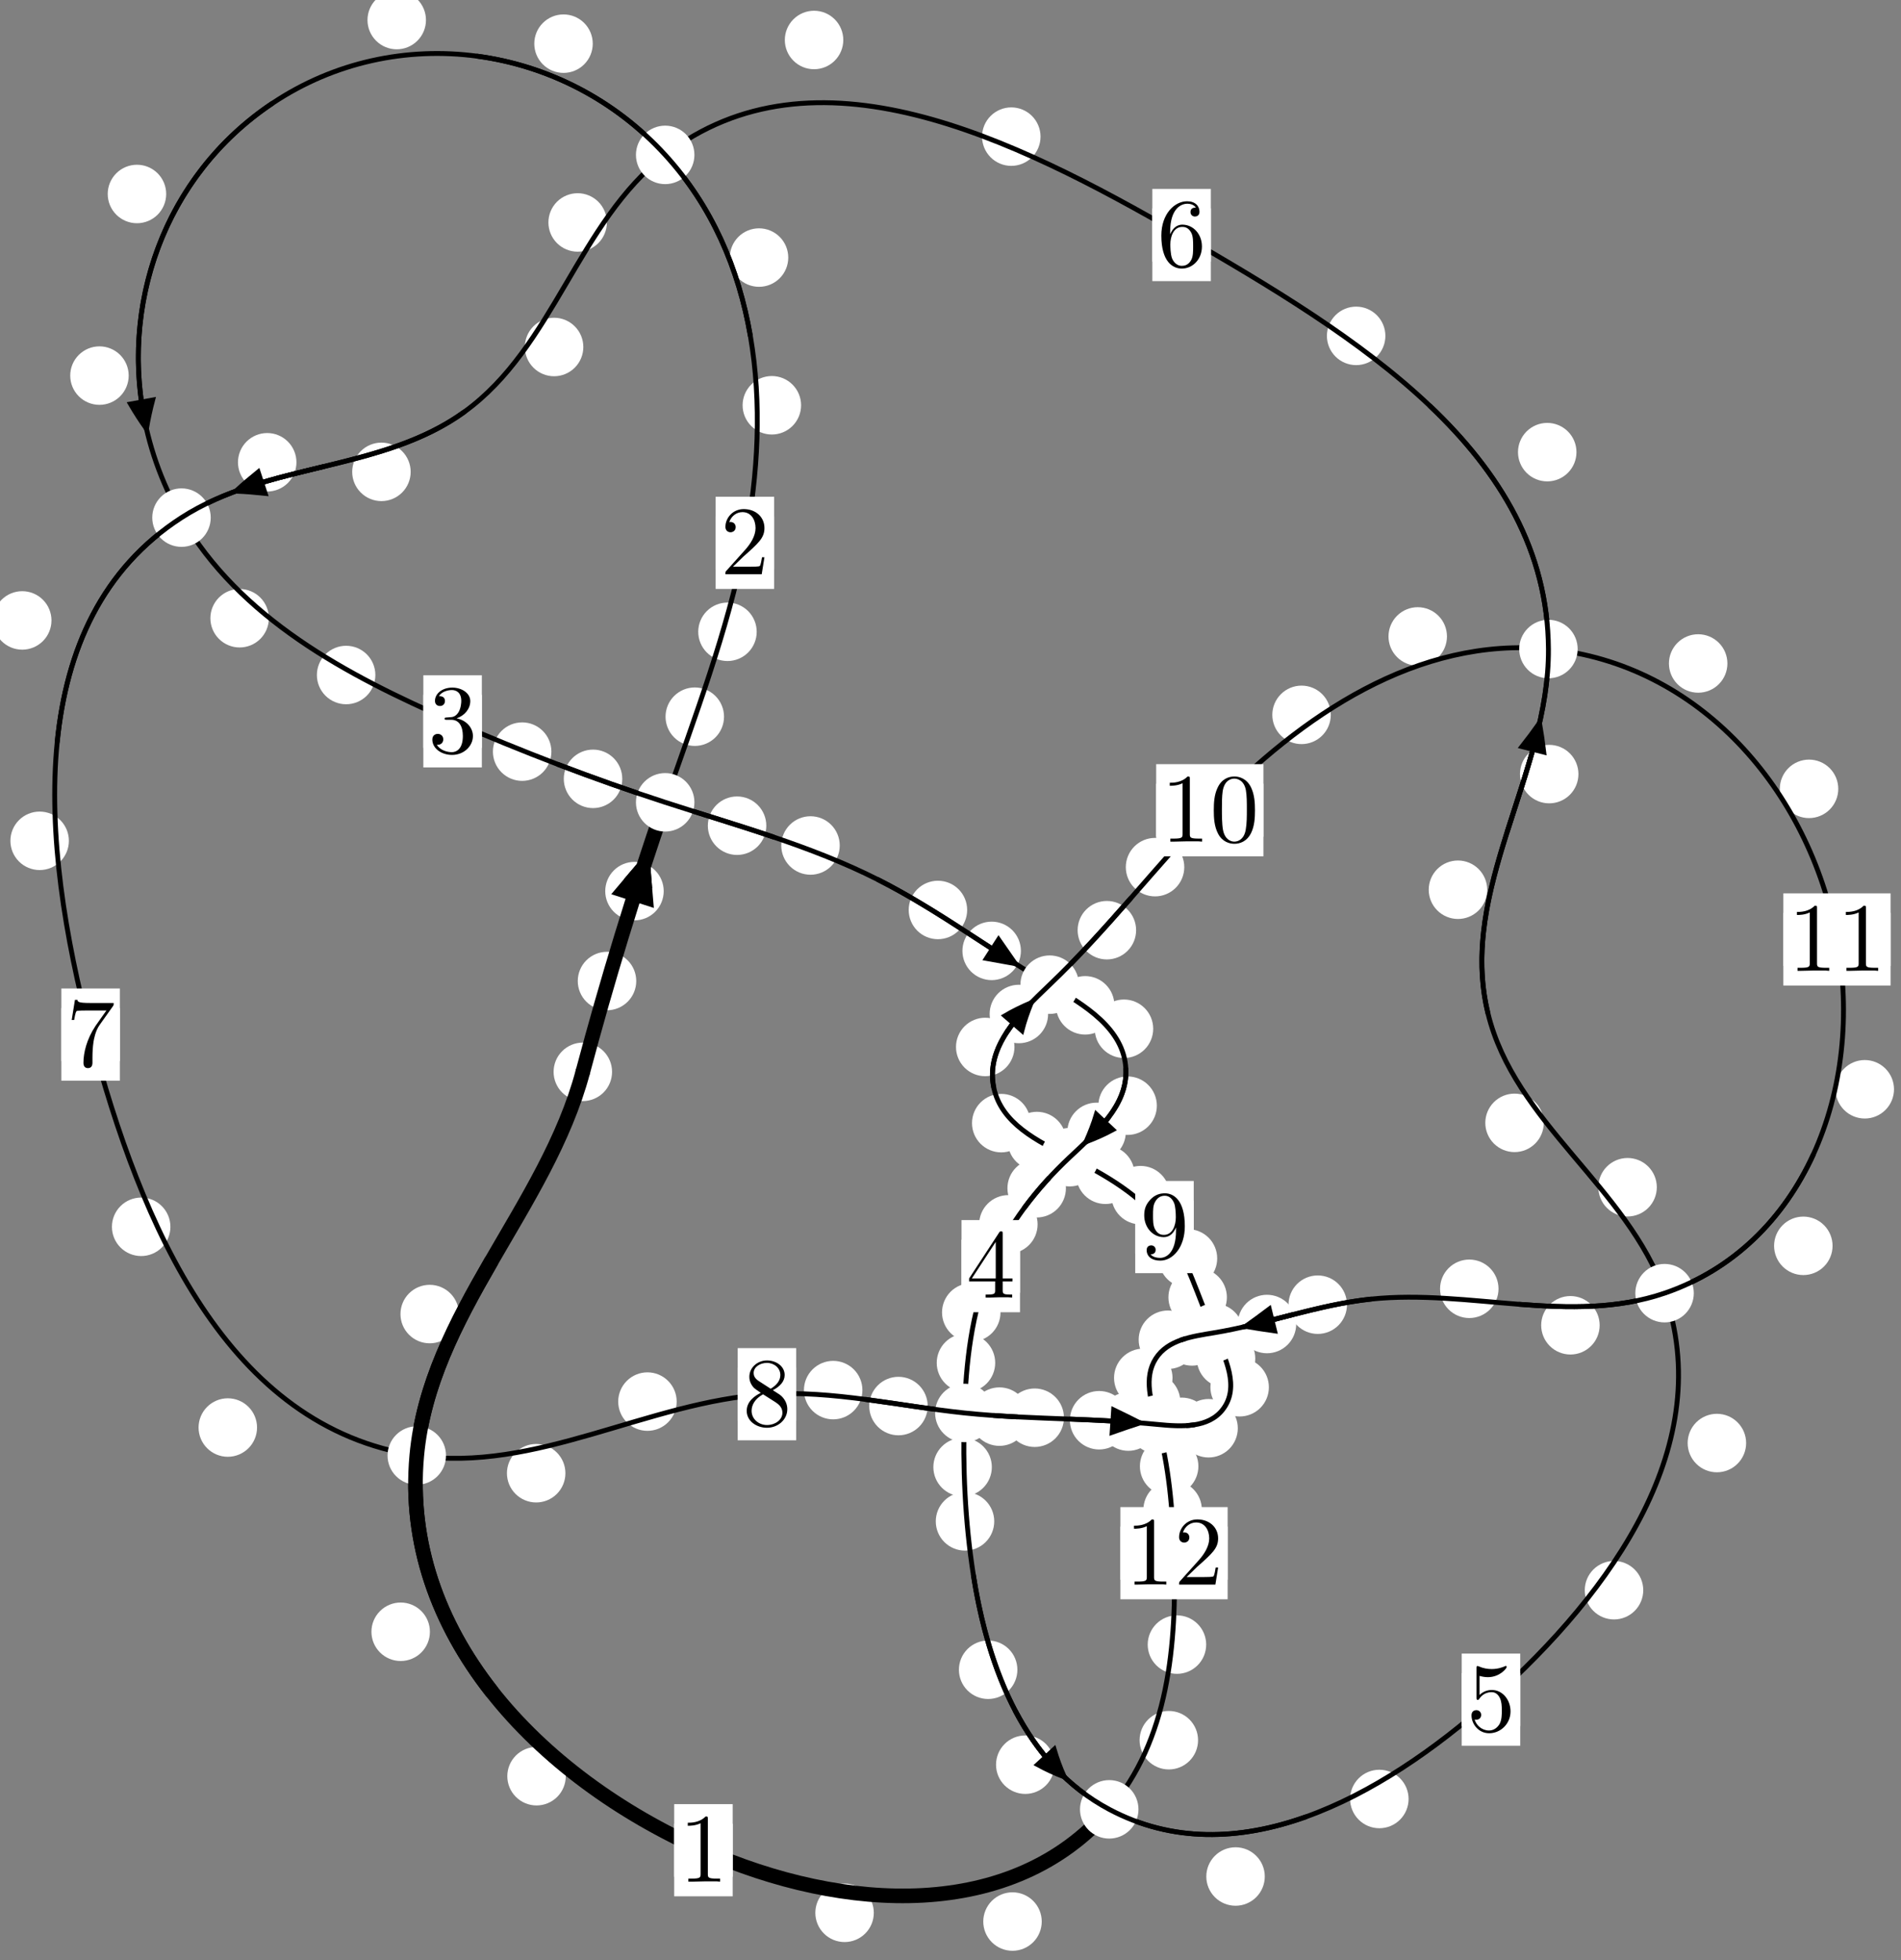 <?xml version="1.0"?>
<!-- Created by MetaPost 1.999 on 2021.07.06:0000 -->
<svg version="1.1" xmlns="http://www.w3.org/2000/svg" xmlns:xlink="http://www.w3.org/1999/xlink" width="194.335" height="200.318" viewBox="0 0 194.335 200.318">
<rect x="0" y="0" width="194.335" height="200.318" fill="#808080" stroke="none"/>
<!-- Original BoundingBox: -68.715607 -117.379196 125.619659 82.938843 -->
  <defs>
    <g transform="scale(0.01,0.01)" id="GLYPHcmr10_48">
      <path style="fill-rule: evenodd;" d="M460 -320C460 -400,455 -480,420 -554C374 -650,292 -666,250 -666C190 -666,117 -640,76 -547C44 -478,39 -400,39 -320C39 -245,43 -155,84 -79C127 2,200 22,249 22C303 22,379 1,423 -94C455 -163,460 -241,460 -320M249 -0C210 -0,151 -25,133 -121C122 -181,122 -273,122 -332C122 -396,122 -462,130 -516C149 -635,224 -644,249 -644C282 -644,348 -626,367 -527C377 -471,377 -395,377 -332C377 -257,377 -189,366 -125C351 -30,294 -0,249 -0"></path>
    </g>
    <g transform="scale(0.01,0.01)" id="GLYPHcmr10_49">
      <path style="fill-rule: evenodd;" d="M294 -640C294 -664,294 -666,271 -666C209 -602,121 -602,89 -602L89 -571C109 -571,168 -571,220 -597L220 -79C220 -43,217 -31,127 -31L95 -31L95 -0L257 -0L130 -3L217 -3L257 -3L297 -3L384 -3L419 -0L419 -31L387 -31C297 -31,294 -42,294 -79"></path>
    </g>
    <g transform="scale(0.01,0.01)" id="GLYPHcmr10_50">
      <path style="fill-rule: evenodd;" d="M127 -77L233 -180C389 -318,449 -372,449 -472C449 -586,359 -666,237 -666C124 -666,50 -574,50 -485C50 -429,100 -429,103 -429C120 -429,155 -441,155 -482C155 -508,137 -534,102 -534C94 -534,92 -534,89 -533C112 -598,166 -635,224 -635C315 -635,358 -554,358 -472C358 -392,308 -313,253 -251L61 -37C50 -26,50 -24,50 -0L421 -0L449 -174L424 -174C419 -144,412 -100,402 -85C395 -77,329 -77,307 -77"></path>
    </g>
    <g transform="scale(0.01,0.01)" id="GLYPHcmr10_51">
      <path style="fill-rule: evenodd;" d="M290 -352C372 -379,430 -449,430 -528C430 -610,342 -666,246 -666C145 -666,69 -606,69 -530C69 -497,91 -478,120 -478C151 -478,171 -500,171 -529C171 -579,124 -579,109 -579C140 -628,206 -641,242 -641C283 -641,338 -619,338 -529C338 -517,336 -459,310 -415C280 -367,246 -364,221 -363C213 -362,189 -360,182 -360C174 -359,167 -358,167 -348C167 -337,174 -337,191 -337L235 -337C317 -337,354 -269,354 -171C354 -35,285 -6,241 -6C198 -6,123 -23,88 -82C123 -77,154 -99,154 -137C154 -173,127 -193,98 -193C74 -193,42 -179,42 -135C42 -44,135 22,244 22C366 22,457 -69,457 -171C457 -253,394 -331,290 -352"></path>
    </g>
    <g transform="scale(0.01,0.01)" id="GLYPHcmr10_52">
      <path style="fill-rule: evenodd;" d="M294 -165L294 -78C294 -42,292 -31,218 -31L197 -31L197 -0L332 -0L238 -3L290 -3L332 -3L374 -3L427 -3L468 -0L468 -31L447 -31C373 -31,371 -42,371 -78L371 -165L471 -165L471 -196L371 -196L371 -651C371 -671,371 -677,355 -677C346 -677,343 -677,335 -665L28 -196L28 -165M300 -196L56 -196L300 -569"></path>
    </g>
    <g transform="scale(0.01,0.01)" id="GLYPHcmr10_53">
      <path style="fill-rule: evenodd;" d="M449 -201C449 -320,367 -420,259 -420C211 -420,168 -404,132 -369L132 -564C152 -558,185 -551,217 -551C340 -551,410 -642,410 -655C410 -661,407 -666,400 -666C399 -666,397 -666,392 -663C372 -654,323 -634,256 -634C216 -634,170 -641,123 -662C115 -665,113 -665,111 -665C101 -665,101 -657,101 -641L101 -345C101 -327,101 -319,115 -319C122 -319,124 -322,128 -328C139 -344,176 -398,257 -398C309 -398,334 -352,342 -334C358 -297,360 -258,360 -208C360 -173,360 -113,336 -71C312 -32,275 -6,229 -6C156 -6,99 -59,82 -118C85 -117,88 -116,99 -116C132 -116,149 -141,149 -165C149 -189,132 -214,99 -214C85 -214,50 -207,50 -161C50 -75,119 22,231 22C347 22,449 -74,449 -201"></path>
    </g>
    <g transform="scale(0.01,0.01)" id="GLYPHcmr10_54">
      <path style="fill-rule: evenodd;" d="M132 -328L132 -352C132 -605,256 -641,307 -641C331 -641,373 -635,395 -601C380 -601,340 -601,340 -556C340 -525,364 -510,386 -510C402 -510,432 -519,432 -558C432 -618,388 -666,305 -666C177 -666,42 -537,42 -316C42 -49,158 22,251 22C362 22,457 -72,457 -204C457 -331,368 -427,257 -427C189 -427,152 -376,132 -328M251 -6C188 -6,158 -66,152 -81C134 -128,134 -208,134 -226C134 -304,166 -404,256 -404C272 -404,318 -404,349 -342C367 -305,367 -254,367 -205C367 -157,367 -107,350 -71C320 -11,274 -6,251 -6"></path>
    </g>
    <g transform="scale(0.01,0.01)" id="GLYPHcmr10_55">
      <path style="fill-rule: evenodd;" d="M476 -609C485 -621,485 -623,485 -644L242 -644C120 -644,118 -657,114 -676L89 -676L56 -470L81 -470C84 -486,93 -549,106 -561C113 -567,191 -567,204 -567L411 -567C400 -551,321 -442,299 -409C209 -274,176 -135,176 -33C176 -23,176 22,222 22C268 22,268 -23,268 -33L268 -84C268 -139,271 -194,279 -248C283 -271,297 -357,341 -419"></path>
    </g>
    <g transform="scale(0.01,0.01)" id="GLYPHcmr10_56">
      <path style="fill-rule: evenodd;" d="M163 -457C117 -487,113 -521,113 -538C113 -599,178 -641,249 -641C322 -641,386 -589,386 -517C386 -460,347 -412,287 -377M309 -362C381 -399,430 -451,430 -517C430 -609,341 -666,250 -666C150 -666,69 -592,69 -499C69 -481,71 -436,113 -389C124 -377,161 -352,186 -335C128 -306,42 -250,42 -151C42 -45,144 22,249 22C362 22,457 -61,457 -168C457 -204,446 -249,408 -291C389 -312,373 -322,309 -362M209 -320L332 -242C360 -223,407 -193,407 -132C407 -58,332 -6,250 -6C164 -6,92 -68,92 -151C92 -209,124 -273,209 -320"></path>
    </g>
    <g transform="scale(0.01,0.01)" id="GLYPHcmr10_57">
      <path style="fill-rule: evenodd;" d="M367 -318L367 -286C367 -52,263 -6,205 -6C188 -6,134 -8,107 -42C151 -42,159 -71,159 -88C159 -119,135 -134,113 -134C97 -134,67 -125,67 -86C67 -19,121 22,206 22C335 22,457 -114,457 -329C457 -598,342 -666,253 -666C198 -666,149 -648,106 -603C65 -558,42 -516,42 -441C42 -316,130 -218,242 -218C303 -218,344 -260,367 -318M243 -241C227 -241,181 -241,150 -304C132 -341,132 -391,132 -440C132 -494,132 -541,153 -578C180 -628,218 -641,253 -641C299 -641,332 -607,349 -562C361 -530,365 -467,365 -421C365 -338,331 -241,243 -241"></path>
    </g>
  </defs>
  <path d="M65.042 100.266C65.042 99.473,64.727 98.713,64.166 98.152C63.606 97.592,62.846 97.277,62.053 97.277C61.26 97.277,60.5 97.592,59.94 98.152C59.379 98.713,59.064 99.473,59.064 100.266C59.064 101.058,59.379 101.818,59.94 102.379C60.5 102.939,61.26 103.254,62.053 103.254C62.846 103.254,63.606 102.939,64.166 102.379C64.727 101.818,65.042 101.058,65.042 100.266Z" style="fill: rgb(100%,100%,100%);stroke: none;"></path>
  <path d="M62.57 109.547C62.57 108.754,62.255 107.994,61.695 107.434C61.134 106.873,60.374 106.558,59.581 106.558C58.789 106.558,58.028 106.873,57.468 107.434C56.908 107.994,56.593 108.754,56.593 109.547C56.593 110.34,56.908 111.1,57.468 111.66C58.028 112.221,58.789 112.536,59.581 112.536C60.374 112.536,61.134 112.221,61.695 111.66C62.255 111.1,62.57 110.34,62.57 109.547Z" style="fill: rgb(100%,100%,100%);stroke: none;"></path>
  <path d="M74.015 73.249C74.015 72.457,73.7 71.696,73.139 71.136C72.579 70.576,71.819 70.261,71.026 70.261C70.233 70.261,69.473 70.576,68.913 71.136C68.352 71.696,68.037 72.457,68.037 73.249C68.037 74.042,68.352 74.802,68.913 75.363C69.473 75.923,70.233 76.238,71.026 76.238C71.819 76.238,72.579 75.923,73.139 75.363C73.7 74.802,74.015 74.042,74.015 73.249Z" style="fill: rgb(100%,100%,100%);stroke: none;"></path>
  <path d="M67.85 91.077C67.85 90.285,67.535 89.524,66.974 88.964C66.414 88.403,65.654 88.089,64.861 88.089C64.068 88.089,63.308 88.403,62.748 88.964C62.187 89.524,61.872 90.285,61.872 91.077C61.872 91.87,62.187 92.63,62.748 93.191C63.308 93.751,64.068 94.066,64.861 94.066C65.654 94.066,66.414 93.751,66.974 93.191C67.535 92.63,67.85 91.87,67.85 91.077Z" style="fill: rgb(100%,100%,100%);stroke: none;"></path>
  <path d="M81.893 41.421C81.893 40.628,81.578 39.868,81.017 39.308C80.457 38.747,79.697 38.432,78.904 38.432C78.111 38.432,77.351 38.747,76.791 39.308C76.23 39.868,75.915 40.628,75.915 41.421C75.915 42.214,76.23 42.974,76.791 43.534C77.351 44.095,78.111 44.41,78.904 44.41C79.697 44.41,80.457 44.095,81.017 43.534C81.578 42.974,81.893 42.214,81.893 41.421Z" style="fill: rgb(100%,100%,100%);stroke: none;"></path>
  <path d="M77.356 64.572C77.356 63.78,77.041 63.019,76.481 62.459C75.92 61.898,75.16 61.584,74.367 61.584C73.575 61.584,72.815 61.898,72.254 62.459C71.694 63.019,71.379 63.78,71.379 64.572C71.379 65.365,71.694 66.125,72.254 66.686C72.815 67.246,73.575 67.561,74.367 67.561C75.16 67.561,75.92 67.246,76.481 66.686C77.041 66.125,77.356 65.365,77.356 64.572Z" style="fill: rgb(100%,100%,100%);stroke: none;"></path>
  <path d="M60.596 4.463C60.596 3.67,60.282 2.91,59.721 2.349C59.161 1.789,58.4 1.474,57.608 1.474C56.815 1.474,56.055 1.789,55.494 2.349C54.934 2.91,54.619 3.67,54.619 4.463C54.619 5.255,54.934 6.015,55.494 6.576C56.055 7.136,56.815 7.451,57.608 7.451C58.4 7.451,59.161 7.136,59.721 6.576C60.282 6.015,60.596 5.255,60.596 4.463Z" style="fill: rgb(100%,100%,100%);stroke: none;"></path>
  <path d="M80.582 26.325C80.582 25.533,80.267 24.772,79.707 24.212C79.146 23.651,78.386 23.336,77.594 23.336C76.801 23.336,76.041 23.651,75.48 24.212C74.92 24.772,74.605 25.533,74.605 26.325C74.605 27.118,74.92 27.878,75.48 28.439C76.041 28.999,76.801 29.314,77.594 29.314C78.386 29.314,79.146 28.999,79.707 28.439C80.267 27.878,80.582 27.118,80.582 26.325Z" style="fill: rgb(100%,100%,100%);stroke: none;"></path>
  <path d="M16.989 19.826C16.989 19.034,16.674 18.274,16.114 17.713C15.554 17.153,14.793 16.838,14.001 16.838C13.208 16.838,12.448 17.153,11.887 17.713C11.327 18.274,11.012 19.034,11.012 19.826C11.012 20.619,11.327 21.379,11.887 21.94C12.448 22.5,13.208 22.815,14.001 22.815C14.793 22.815,15.554 22.5,16.114 21.94C16.674 21.379,16.989 20.619,16.989 19.826Z" style="fill: rgb(100%,100%,100%);stroke: none;"></path>
  <path d="M43.546 2.05C43.546 1.257,43.231 0.497,42.67 -0.063C42.11 -0.624,41.35 -0.939,40.557 -0.939C39.764 -0.939,39.004 -0.624,38.444 -0.063C37.883 0.497,37.568 1.257,37.568 2.05C37.568 2.843,37.883 3.603,38.444 4.163C39.004 4.724,39.764 5.039,40.557 5.039C41.35 5.039,42.11 4.724,42.67 4.163C43.231 3.603,43.546 2.843,43.546 2.05Z" style="fill: rgb(100%,100%,100%);stroke: none;"></path>
  <path d="M27.485 63.185C27.485 62.393,27.17 61.633,26.61 61.072C26.049 60.512,25.289 60.197,24.496 60.197C23.704 60.197,22.943 60.512,22.383 61.072C21.822 61.633,21.508 62.393,21.508 63.185C21.508 63.978,21.822 64.738,22.383 65.299C22.943 65.859,23.704 66.174,24.496 66.174C25.289 66.174,26.049 65.859,26.61 65.299C27.17 64.738,27.485 63.978,27.485 63.185Z" style="fill: rgb(100%,100%,100%);stroke: none;"></path>
  <path d="M13.156 38.388C13.156 37.595,12.841 36.835,12.281 36.275C11.72 35.714,10.96 35.399,10.167 35.399C9.375 35.399,8.614 35.714,8.054 36.275C7.493 36.835,7.179 37.595,7.179 38.388C7.179 39.181,7.493 39.941,8.054 40.501C8.614 41.062,9.375 41.377,10.167 41.377C10.96 41.377,11.72 41.062,12.281 40.501C12.841 39.941,13.156 39.181,13.156 38.388Z" style="fill: rgb(100%,100%,100%);stroke: none;"></path>
  <path d="M56.368 76.82C56.368 76.028,56.053 75.267,55.492 74.707C54.932 74.146,54.172 73.831,53.379 73.831C52.586 73.831,51.826 74.146,51.266 74.707C50.705 75.267,50.39 76.028,50.39 76.82C50.39 77.613,50.705 78.373,51.266 78.934C51.826 79.494,52.586 79.809,53.379 79.809C54.172 79.809,54.932 79.494,55.492 78.934C56.053 78.373,56.368 77.613,56.368 76.82Z" style="fill: rgb(100%,100%,100%);stroke: none;"></path>
  <path d="M38.372 68.99C38.372 68.197,38.057 67.437,37.497 66.876C36.936 66.316,36.176 66.001,35.384 66.001C34.591 66.001,33.831 66.316,33.27 66.876C32.71 67.437,32.395 68.197,32.395 68.99C32.395 69.782,32.71 70.543,33.27 71.103C33.831 71.663,34.591 71.978,35.384 71.978C36.176 71.978,36.936 71.663,37.497 71.103C38.057 70.543,38.372 69.782,38.372 68.99Z" style="fill: rgb(100%,100%,100%);stroke: none;"></path>
  <path d="M78.338 84.39C78.338 83.597,78.023 82.837,77.463 82.277C76.902 81.716,76.142 81.401,75.349 81.401C74.557 81.401,73.797 81.716,73.236 82.277C72.676 82.837,72.361 83.597,72.361 84.39C72.361 85.183,72.676 85.943,73.236 86.503C73.797 87.064,74.557 87.379,75.349 87.379C76.142 87.379,76.902 87.064,77.463 86.503C78.023 85.943,78.338 85.183,78.338 84.39Z" style="fill: rgb(100%,100%,100%);stroke: none;"></path>
  <path d="M63.613 79.601C63.613 78.809,63.298 78.048,62.737 77.488C62.177 76.927,61.417 76.613,60.624 76.613C59.831 76.613,59.071 76.927,58.511 77.488C57.95 78.048,57.635 78.809,57.635 79.601C57.635 80.394,57.95 81.154,58.511 81.715C59.071 82.275,59.831 82.59,60.624 82.59C61.417 82.59,62.177 82.275,62.737 81.715C63.298 81.154,63.613 80.394,63.613 79.601Z" style="fill: rgb(100%,100%,100%);stroke: none;"></path>
  <path d="M98.871 93.002C98.871 92.21,98.556 91.45,97.996 90.889C97.435 90.329,96.675 90.014,95.882 90.014C95.09 90.014,94.329 90.329,93.769 90.889C93.209 91.45,92.894 92.21,92.894 93.002C92.894 93.795,93.209 94.555,93.769 95.116C94.329 95.676,95.09 95.991,95.882 95.991C96.675 95.991,97.435 95.676,97.996 95.116C98.556 94.555,98.871 93.795,98.871 93.002Z" style="fill: rgb(100%,100%,100%);stroke: none;"></path>
  <path d="M85.845 86.413C85.845 85.62,85.53 84.86,84.969 84.299C84.409 83.739,83.649 83.424,82.856 83.424C82.063 83.424,81.303 83.739,80.743 84.299C80.182 84.86,79.867 85.62,79.867 86.413C79.867 87.205,80.182 87.965,80.743 88.526C81.303 89.086,82.063 89.401,82.856 89.401C83.649 89.401,84.409 89.086,84.969 88.526C85.53 87.965,85.845 87.205,85.845 86.413Z" style="fill: rgb(100%,100%,100%);stroke: none;"></path>
  <path d="M113.921 102.749C113.921 101.956,113.606 101.196,113.046 100.636C112.485 100.075,111.725 99.76,110.932 99.76C110.14 99.76,109.379 100.075,108.819 100.636C108.258 101.196,107.943 101.956,107.943 102.749C107.943 103.542,108.258 104.302,108.819 104.862C109.379 105.423,110.14 105.738,110.932 105.738C111.725 105.738,112.485 105.423,113.046 104.862C113.606 104.302,113.921 103.542,113.921 102.749Z" style="fill: rgb(100%,100%,100%);stroke: none;"></path>
  <path d="M104.365 97.185C104.365 96.392,104.05 95.632,103.489 95.071C102.929 94.511,102.169 94.196,101.376 94.196C100.583 94.196,99.823 94.511,99.263 95.071C98.702 95.632,98.387 96.392,98.387 97.185C98.387 97.977,98.702 98.737,99.263 99.298C99.823 99.858,100.583 100.173,101.376 100.173C102.169 100.173,102.929 99.858,103.489 99.298C104.05 98.737,104.365 97.977,104.365 97.185Z" style="fill: rgb(100%,100%,100%);stroke: none;"></path>
  <path d="M118.262 113.005C118.262 112.213,117.947 111.452,117.386 110.892C116.826 110.332,116.066 110.017,115.273 110.017C114.48 110.017,113.72 110.332,113.16 110.892C112.599 111.452,112.284 112.213,112.284 113.005C112.284 113.798,112.599 114.558,113.16 115.119C113.72 115.679,114.48 115.994,115.273 115.994C116.066 115.994,116.826 115.679,117.386 115.119C117.947 114.558,118.262 113.798,118.262 113.005Z" style="fill: rgb(100%,100%,100%);stroke: none;"></path>
  <path d="M117.889 105.144C117.889 104.352,117.575 103.591,117.014 103.031C116.454 102.47,115.693 102.155,114.901 102.155C114.108 102.155,113.348 102.47,112.787 103.031C112.227 103.591,111.912 104.352,111.912 105.144C111.912 105.937,112.227 106.697,112.787 107.258C113.348 107.818,114.108 108.133,114.901 108.133C115.693 108.133,116.454 107.818,117.014 107.258C117.575 106.697,117.889 105.937,117.889 105.144Z" style="fill: rgb(100%,100%,100%);stroke: none;"></path>
  <path d="M108.966 121.444C108.966 120.651,108.651 119.891,108.09 119.331C107.53 118.77,106.77 118.455,105.977 118.455C105.184 118.455,104.424 118.77,103.864 119.331C103.303 119.891,102.988 120.651,102.988 121.444C102.988 122.237,103.303 122.997,103.864 123.557C104.424 124.118,105.184 124.433,105.977 124.433C106.77 124.433,107.53 124.118,108.09 123.557C108.651 122.997,108.966 122.237,108.966 121.444Z" style="fill: rgb(100%,100%,100%);stroke: none;"></path>
  <path d="M115.093 115.684C115.093 114.892,114.778 114.131,114.217 113.571C113.657 113.01,112.897 112.695,112.104 112.695C111.311 112.695,110.551 113.01,109.991 113.571C109.43 114.131,109.115 114.892,109.115 115.684C109.115 116.477,109.43 117.237,109.991 117.798C110.551 118.358,111.311 118.673,112.104 118.673C112.897 118.673,113.657 118.358,114.217 117.798C114.778 117.237,115.093 116.477,115.093 115.684Z" style="fill: rgb(100%,100%,100%);stroke: none;"></path>
  <path d="M102.279 134.134C102.279 133.341,101.965 132.581,101.404 132.02C100.844 131.46,100.083 131.145,99.291 131.145C98.498 131.145,97.738 131.46,97.177 132.02C96.617 132.581,96.302 133.341,96.302 134.134C96.302 134.926,96.617 135.687,97.177 136.247C97.738 136.808,98.498 137.123,99.291 137.123C100.083 137.123,100.844 136.808,101.404 136.247C101.965 135.687,102.279 134.926,102.279 134.134Z" style="fill: rgb(100%,100%,100%);stroke: none;"></path>
  <path d="M106.072 125.135C106.072 124.342,105.757 123.582,105.197 123.022C104.636 122.461,103.876 122.146,103.084 122.146C102.291 122.146,101.531 122.461,100.97 123.022C100.41 123.582,100.095 124.342,100.095 125.135C100.095 125.928,100.41 126.688,100.97 127.248C101.531 127.809,102.291 128.124,103.084 128.124C103.876 128.124,104.636 127.809,105.197 127.248C105.757 126.688,106.072 125.928,106.072 125.135Z" style="fill: rgb(100%,100%,100%);stroke: none;"></path>
  <path d="M101.393 149.945C101.393 149.152,101.078 148.392,100.517 147.832C99.957 147.271,99.197 146.956,98.404 146.956C97.611 146.956,96.851 147.271,96.291 147.832C95.73 148.392,95.415 149.152,95.415 149.945C95.415 150.738,95.73 151.498,96.291 152.058C96.851 152.619,97.611 152.934,98.404 152.934C99.197 152.934,99.957 152.619,100.517 152.058C101.078 151.498,101.393 150.738,101.393 149.945Z" style="fill: rgb(100%,100%,100%);stroke: none;"></path>
  <path d="M101.737 139.29C101.737 138.497,101.422 137.737,100.862 137.176C100.302 136.616,99.541 136.301,98.749 136.301C97.956 136.301,97.196 136.616,96.635 137.176C96.075 137.737,95.76 138.497,95.76 139.29C95.76 140.082,96.075 140.843,96.635 141.403C97.196 141.963,97.956 142.278,98.749 142.278C99.541 142.278,100.302 141.963,100.862 141.403C101.422 140.843,101.737 140.082,101.737 139.29Z" style="fill: rgb(100%,100%,100%);stroke: none;"></path>
  <path d="M104.005 170.656C104.005 169.864,103.69 169.103,103.13 168.543C102.569 167.982,101.809 167.668,101.016 167.668C100.224 167.668,99.464 167.982,98.903 168.543C98.343 169.103,98.028 169.864,98.028 170.656C98.028 171.449,98.343 172.209,98.903 172.77C99.464 173.33,100.224 173.645,101.016 173.645C101.809 173.645,102.569 173.33,103.13 172.77C103.69 172.209,104.005 171.449,104.005 170.656Z" style="fill: rgb(100%,100%,100%);stroke: none;"></path>
  <path d="M101.639 155.49C101.639 154.698,101.324 153.937,100.764 153.377C100.203 152.816,99.443 152.502,98.65 152.502C97.858 152.502,97.098 152.816,96.537 153.377C95.977 153.937,95.662 154.698,95.662 155.49C95.662 156.283,95.977 157.043,96.537 157.604C97.098 158.164,97.858 158.479,98.65 158.479C99.443 158.479,100.203 158.164,100.764 157.604C101.324 157.043,101.639 156.283,101.639 155.49Z" style="fill: rgb(100%,100%,100%);stroke: none;"></path>
  <path d="M129.296 191.787C129.296 190.995,128.981 190.235,128.42 189.674C127.86 189.114,127.1 188.799,126.307 188.799C125.514 188.799,124.754 189.114,124.194 189.674C123.633 190.235,123.318 190.995,123.318 191.787C123.318 192.58,123.633 193.34,124.194 193.901C124.754 194.461,125.514 194.776,126.307 194.776C127.1 194.776,127.86 194.461,128.42 193.901C128.981 193.34,129.296 192.58,129.296 191.787Z" style="fill: rgb(100%,100%,100%);stroke: none;"></path>
  <path d="M107.799 180.359C107.799 179.567,107.484 178.807,106.924 178.246C106.363 177.686,105.603 177.371,104.81 177.371C104.018 177.371,103.258 177.686,102.697 178.246C102.137 178.807,101.822 179.567,101.822 180.359C101.822 181.152,102.137 181.912,102.697 182.473C103.258 183.033,104.018 183.348,104.81 183.348C105.603 183.348,106.363 183.033,106.924 182.473C107.484 181.912,107.799 181.152,107.799 180.359Z" style="fill: rgb(100%,100%,100%);stroke: none;"></path>
  <path d="M167.986 162.526C167.986 161.733,167.671 160.973,167.11 160.412C166.55 159.852,165.789 159.537,164.997 159.537C164.204 159.537,163.444 159.852,162.883 160.412C162.323 160.973,162.008 161.733,162.008 162.526C162.008 163.318,162.323 164.078,162.883 164.639C163.444 165.199,164.204 165.514,164.997 165.514C165.789 165.514,166.55 165.199,167.11 164.639C167.671 164.078,167.986 163.318,167.986 162.526Z" style="fill: rgb(100%,100%,100%);stroke: none;"></path>
  <path d="M143.997 183.864C143.997 183.072,143.682 182.312,143.121 181.751C142.561 181.191,141.801 180.876,141.008 180.876C140.215 180.876,139.455 181.191,138.895 181.751C138.334 182.312,138.019 183.072,138.019 183.864C138.019 184.657,138.334 185.417,138.895 185.978C139.455 186.538,140.215 186.853,141.008 186.853C141.801 186.853,142.561 186.538,143.121 185.978C143.682 185.417,143.997 184.657,143.997 183.864Z" style="fill: rgb(100%,100%,100%);stroke: none;"></path>
  <path d="M169.372 121.34C169.372 120.548,169.057 119.787,168.496 119.227C167.936 118.666,167.176 118.351,166.383 118.351C165.59 118.351,164.83 118.666,164.27 119.227C163.709 119.787,163.394 120.548,163.394 121.34C163.394 122.133,163.709 122.893,164.27 123.454C164.83 124.014,165.59 124.329,166.383 124.329C167.176 124.329,167.936 124.014,168.496 123.454C169.057 122.893,169.372 122.133,169.372 121.34Z" style="fill: rgb(100%,100%,100%);stroke: none;"></path>
  <path d="M178.503 147.486C178.503 146.693,178.188 145.933,177.627 145.372C177.067 144.812,176.307 144.497,175.514 144.497C174.721 144.497,173.961 144.812,173.401 145.372C172.84 145.933,172.525 146.693,172.525 147.486C172.525 148.278,172.84 149.039,173.401 149.599C173.961 150.16,174.721 150.474,175.514 150.474C176.307 150.474,177.067 150.16,177.627 149.599C178.188 149.039,178.503 148.278,178.503 147.486Z" style="fill: rgb(100%,100%,100%);stroke: none;"></path>
  <path d="M152.033 90.936C152.033 90.143,151.718 89.383,151.157 88.822C150.597 88.262,149.837 87.947,149.044 87.947C148.251 87.947,147.491 88.262,146.931 88.822C146.37 89.383,146.055 90.143,146.055 90.936C146.055 91.728,146.37 92.488,146.931 93.049C147.491 93.609,148.251 93.924,149.044 93.924C149.837 93.924,150.597 93.609,151.157 93.049C151.718 92.488,152.033 91.728,152.033 90.936Z" style="fill: rgb(100%,100%,100%);stroke: none;"></path>
  <path d="M157.817 114.762C157.817 113.969,157.502 113.209,156.941 112.648C156.381 112.088,155.621 111.773,154.828 111.773C154.035 111.773,153.275 112.088,152.715 112.648C152.154 113.209,151.839 113.969,151.839 114.762C151.839 115.554,152.154 116.314,152.715 116.875C153.275 117.435,154.035 117.75,154.828 117.75C155.621 117.75,156.381 117.435,156.941 116.875C157.502 116.314,157.817 115.554,157.817 114.762Z" style="fill: rgb(100%,100%,100%);stroke: none;"></path>
  <path d="M161.159 46.211C161.159 45.419,160.844 44.658,160.283 44.098C159.723 43.537,158.963 43.222,158.17 43.222C157.377 43.222,156.617 43.537,156.057 44.098C155.496 44.658,155.181 45.419,155.181 46.211C155.181 47.004,155.496 47.764,156.057 48.325C156.617 48.885,157.377 49.2,158.17 49.2C158.963 49.2,159.723 48.885,160.283 48.325C160.844 47.764,161.159 47.004,161.159 46.211Z" style="fill: rgb(100%,100%,100%);stroke: none;"></path>
  <path d="M161.36 79.116C161.36 78.324,161.045 77.563,160.485 77.003C159.924 76.443,159.164 76.128,158.372 76.128C157.579 76.128,156.819 76.443,156.258 77.003C155.698 77.563,155.383 78.324,155.383 79.116C155.383 79.909,155.698 80.669,156.258 81.23C156.819 81.79,157.579 82.105,158.372 82.105C159.164 82.105,159.924 81.79,160.485 81.23C161.045 80.669,161.36 79.909,161.36 79.116Z" style="fill: rgb(100%,100%,100%);stroke: none;"></path>
  <path d="M106.371 13.964C106.371 13.172,106.056 12.412,105.496 11.851C104.935 11.291,104.175 10.976,103.383 10.976C102.59 10.976,101.83 11.291,101.269 11.851C100.709 12.412,100.394 13.172,100.394 13.964C100.394 14.757,100.709 15.517,101.269 16.078C101.83 16.638,102.59 16.953,103.383 16.953C104.175 16.953,104.935 16.638,105.496 16.078C106.056 15.517,106.371 14.757,106.371 13.964Z" style="fill: rgb(100%,100%,100%);stroke: none;"></path>
  <path d="M141.625 34.329C141.625 33.536,141.31 32.776,140.749 32.215C140.189 31.655,139.429 31.34,138.636 31.34C137.843 31.34,137.083 31.655,136.523 32.215C135.962 32.776,135.647 33.536,135.647 34.329C135.647 35.121,135.962 35.881,136.523 36.442C137.083 37.002,137.843 37.317,138.636 37.317C139.429 37.317,140.189 37.002,140.749 36.442C141.31 35.881,141.625 35.121,141.625 34.329Z" style="fill: rgb(100%,100%,100%);stroke: none;"></path>
  <path d="M62.04 22.736C62.04 21.943,61.725 21.183,61.165 20.622C60.604 20.062,59.844 19.747,59.052 19.747C58.259 19.747,57.499 20.062,56.938 20.622C56.378 21.183,56.063 21.943,56.063 22.736C56.063 23.528,56.378 24.288,56.938 24.849C57.499 25.409,58.259 25.724,59.052 25.724C59.844 25.724,60.604 25.409,61.165 24.849C61.725 24.288,62.04 23.528,62.04 22.736Z" style="fill: rgb(100%,100%,100%);stroke: none;"></path>
  <path d="M86.208 4.087C86.208 3.294,85.893 2.534,85.333 1.974C84.772 1.413,84.012 1.098,83.22 1.098C82.427 1.098,81.667 1.413,81.106 1.974C80.546 2.534,80.231 3.294,80.231 4.087C80.231 4.88,80.546 5.64,81.106 6.2C81.667 6.761,82.427 7.076,83.22 7.076C84.012 7.076,84.772 6.761,85.333 6.2C85.893 5.64,86.208 4.88,86.208 4.087Z" style="fill: rgb(100%,100%,100%);stroke: none;"></path>
  <path d="M41.982 48.226C41.982 47.433,41.667 46.673,41.106 46.113C40.546 45.552,39.786 45.237,38.993 45.237C38.2 45.237,37.44 45.552,36.88 46.113C36.319 46.673,36.004 47.433,36.004 48.226C36.004 49.019,36.319 49.779,36.88 50.339C37.44 50.9,38.2 51.215,38.993 51.215C39.786 51.215,40.546 50.9,41.106 50.339C41.667 49.779,41.982 49.019,41.982 48.226Z" style="fill: rgb(100%,100%,100%);stroke: none;"></path>
  <path d="M59.632 35.465C59.632 34.672,59.317 33.912,58.756 33.352C58.196 32.791,57.436 32.476,56.643 32.476C55.85 32.476,55.09 32.791,54.53 33.352C53.969 33.912,53.654 34.672,53.654 35.465C53.654 36.258,53.969 37.018,54.53 37.578C55.09 38.139,55.85 38.454,56.643 38.454C57.436 38.454,58.196 38.139,58.756 37.578C59.317 37.018,59.632 36.258,59.632 35.465Z" style="fill: rgb(100%,100%,100%);stroke: none;"></path>
  <path d="M5.262 63.411C5.262 62.618,4.947 61.858,4.386 61.297C3.826 60.737,3.066 60.422,2.273 60.422C1.48 60.422,0.72 60.737,0.16 61.297C-0.401 61.858,-0.716 62.618,-0.716 63.411C-0.716 64.203,-0.401 64.963,0.16 65.524C0.72 66.084,1.48 66.399,2.273 66.399C3.066 66.399,3.826 66.084,4.386 65.524C4.947 64.963,5.262 64.203,5.262 63.411Z" style="fill: rgb(100%,100%,100%);stroke: none;"></path>
  <path d="M30.305 47.248C30.305 46.456,29.99 45.695,29.43 45.135C28.869 44.574,28.109 44.259,27.316 44.259C26.524 44.259,25.763 44.574,25.203 45.135C24.642 45.695,24.327 46.456,24.327 47.248C24.327 48.041,24.642 48.801,25.203 49.362C25.763 49.922,26.524 50.237,27.316 50.237C28.109 50.237,28.869 49.922,29.43 49.362C29.99 48.801,30.305 48.041,30.305 47.248Z" style="fill: rgb(100%,100%,100%);stroke: none;"></path>
  <path d="M17.42 125.386C17.42 124.593,17.105 123.833,16.544 123.272C15.984 122.712,15.223 122.397,14.431 122.397C13.638 122.397,12.878 122.712,12.317 123.272C11.757 123.833,11.442 124.593,11.442 125.386C11.442 126.178,11.757 126.939,12.317 127.499C12.878 128.06,13.638 128.374,14.431 128.374C15.223 128.374,15.984 128.06,16.544 127.499C17.105 126.939,17.42 126.178,17.42 125.386Z" style="fill: rgb(100%,100%,100%);stroke: none;"></path>
  <path d="M7.041 85.935C7.041 85.143,6.726 84.382,6.166 83.822C5.605 83.262,4.845 82.947,4.052 82.947C3.26 82.947,2.499 83.262,1.939 83.822C1.378 84.382,1.064 85.143,1.064 85.935C1.064 86.728,1.378 87.488,1.939 88.049C2.499 88.609,3.26 88.924,4.052 88.924C4.845 88.924,5.605 88.609,6.166 88.049C6.726 87.488,7.041 86.728,7.041 85.935Z" style="fill: rgb(100%,100%,100%);stroke: none;"></path>
  <path d="M57.801 150.57C57.801 149.777,57.486 149.017,56.926 148.456C56.365 147.896,55.605 147.581,54.812 147.581C54.02 147.581,53.259 147.896,52.699 148.456C52.138 149.017,51.823 149.777,51.823 150.57C51.823 151.362,52.138 152.123,52.699 152.683C53.259 153.243,54.02 153.558,54.812 153.558C55.605 153.558,56.365 153.243,56.926 152.683C57.486 152.123,57.801 151.362,57.801 150.57Z" style="fill: rgb(100%,100%,100%);stroke: none;"></path>
  <path d="M26.277 145.901C26.277 145.108,25.962 144.348,25.401 143.788C24.841 143.227,24.081 142.912,23.288 142.912C22.495 142.912,21.735 143.227,21.175 143.788C20.614 144.348,20.299 145.108,20.299 145.901C20.299 146.694,20.614 147.454,21.175 148.014C21.735 148.575,22.495 148.89,23.288 148.89C24.081 148.89,24.841 148.575,25.401 148.014C25.962 147.454,26.277 146.694,26.277 145.901Z" style="fill: rgb(100%,100%,100%);stroke: none;"></path>
  <path d="M88.162 142.075C88.162 141.283,87.847 140.523,87.287 139.962C86.726 139.402,85.966 139.087,85.174 139.087C84.381 139.087,83.621 139.402,83.06 139.962C82.5 140.523,82.185 141.283,82.185 142.075C82.185 142.868,82.5 143.628,83.06 144.189C83.621 144.749,84.381 145.064,85.174 145.064C85.966 145.064,86.726 144.749,87.287 144.189C87.847 143.628,88.162 142.868,88.162 142.075Z" style="fill: rgb(100%,100%,100%);stroke: none;"></path>
  <path d="M69.176 143.249C69.176 142.456,68.861 141.696,68.3 141.136C67.74 140.575,66.98 140.26,66.187 140.26C65.394 140.26,64.634 140.575,64.074 141.136C63.513 141.696,63.198 142.456,63.198 143.249C63.198 144.042,63.513 144.802,64.074 145.362C64.634 145.923,65.394 146.238,66.187 146.238C66.98 146.238,67.74 145.923,68.3 145.362C68.861 144.802,69.176 144.042,69.176 143.249Z" style="fill: rgb(100%,100%,100%);stroke: none;"></path>
  <path d="M105.158 144.785C105.158 143.992,104.843 143.232,104.282 142.672C103.722 142.111,102.962 141.796,102.169 141.796C101.376 141.796,100.616 142.111,100.055 142.672C99.495 143.232,99.18 143.992,99.18 144.785C99.18 145.578,99.495 146.338,100.055 146.898C100.616 147.459,101.376 147.774,102.169 147.774C102.962 147.774,103.722 147.459,104.282 146.898C104.843 146.338,105.158 145.578,105.158 144.785Z" style="fill: rgb(100%,100%,100%);stroke: none;"></path>
  <path d="M94.836 143.705C94.836 142.912,94.521 142.152,93.961 141.592C93.4 141.031,92.64 140.716,91.847 140.716C91.055 140.716,90.295 141.031,89.734 141.592C89.174 142.152,88.859 142.912,88.859 143.705C88.859 144.498,89.174 145.258,89.734 145.818C90.295 146.379,91.055 146.694,91.847 146.694C92.64 146.694,93.4 146.379,93.961 145.818C94.521 145.258,94.836 144.498,94.836 143.705Z" style="fill: rgb(100%,100%,100%);stroke: none;"></path>
  <path d="M115.351 145.155C115.351 144.362,115.036 143.602,114.475 143.041C113.915 142.481,113.155 142.166,112.362 142.166C111.569 142.166,110.809 142.481,110.249 143.041C109.688 143.602,109.373 144.362,109.373 145.155C109.373 145.947,109.688 146.707,110.249 147.268C110.809 147.828,111.569 148.143,112.362 148.143C113.155 148.143,113.915 147.828,114.475 147.268C115.036 146.707,115.351 145.947,115.351 145.155Z" style="fill: rgb(100%,100%,100%);stroke: none;"></path>
  <path d="M108.764 144.898C108.764 144.105,108.449 143.345,107.888 142.784C107.328 142.224,106.567 141.909,105.775 141.909C104.982 141.909,104.222 142.224,103.661 142.784C103.101 143.345,102.786 144.105,102.786 144.898C102.786 145.69,103.101 146.45,103.661 147.011C104.222 147.571,104.982 147.886,105.775 147.886C106.567 147.886,107.328 147.571,107.888 147.011C108.449 146.45,108.764 145.69,108.764 144.898Z" style="fill: rgb(100%,100%,100%);stroke: none;"></path>
  <path d="M123.793 145.828C123.793 145.036,123.478 144.275,122.917 143.715C122.357 143.154,121.597 142.84,120.804 142.84C120.011 142.84,119.251 143.154,118.691 143.715C118.13 144.275,117.815 145.036,117.815 145.828C117.815 146.621,118.13 147.381,118.691 147.942C119.251 148.502,120.011 148.817,120.804 148.817C121.597 148.817,122.357 148.502,122.917 147.942C123.478 147.381,123.793 146.621,123.793 145.828Z" style="fill: rgb(100%,100%,100%);stroke: none;"></path>
  <path d="M118.336 145.29C118.336 144.498,118.021 143.738,117.46 143.177C116.9 142.617,116.14 142.302,115.347 142.302C114.554 142.302,113.794 142.617,113.234 143.177C112.673 143.738,112.358 144.498,112.358 145.29C112.358 146.083,112.673 146.843,113.234 147.404C113.794 147.964,114.554 148.279,115.347 148.279C116.14 148.279,116.9 147.964,117.46 147.404C118.021 146.843,118.336 146.083,118.336 145.29Z" style="fill: rgb(100%,100%,100%);stroke: none;"></path>
  <path d="M129.715 141.783C129.715 140.99,129.4 140.23,128.839 139.67C128.279 139.109,127.518 138.794,126.726 138.794C125.933 138.794,125.173 139.109,124.612 139.67C124.052 140.23,123.737 140.99,123.737 141.783C123.737 142.576,124.052 143.336,124.612 143.896C125.173 144.457,125.933 144.772,126.726 144.772C127.518 144.772,128.279 144.457,128.839 143.896C129.4 143.336,129.715 142.576,129.715 141.783Z" style="fill: rgb(100%,100%,100%);stroke: none;"></path>
  <path d="M126.538 145.972C126.538 145.18,126.223 144.419,125.663 143.859C125.102 143.299,124.342 142.984,123.549 142.984C122.757 142.984,121.997 143.299,121.436 143.859C120.876 144.419,120.561 145.18,120.561 145.972C120.561 146.765,120.876 147.525,121.436 148.086C121.997 148.646,122.757 148.961,123.549 148.961C124.342 148.961,125.102 148.646,125.663 148.086C126.223 147.525,126.538 146.765,126.538 145.972Z" style="fill: rgb(100%,100%,100%);stroke: none;"></path>
  <path d="M125.422 132.591C125.422 131.799,125.107 131.039,124.547 130.478C123.987 129.918,123.226 129.603,122.434 129.603C121.641 129.603,120.881 129.918,120.32 130.478C119.76 131.039,119.445 131.799,119.445 132.591C119.445 133.384,119.76 134.144,120.32 134.705C120.881 135.265,121.641 135.58,122.434 135.58C123.226 135.58,123.987 135.265,124.547 134.705C125.107 134.144,125.422 133.384,125.422 132.591Z" style="fill: rgb(100%,100%,100%);stroke: none;"></path>
  <path d="M128.323 138.843C128.323 138.05,128.008 137.29,127.447 136.729C126.887 136.169,126.127 135.854,125.334 135.854C124.541 135.854,123.781 136.169,123.221 136.729C122.66 137.29,122.345 138.05,122.345 138.843C122.345 139.635,122.66 140.395,123.221 140.956C123.781 141.516,124.541 141.831,125.334 141.831C126.127 141.831,126.887 141.516,127.447 140.956C128.008 140.395,128.323 139.635,128.323 138.843Z" style="fill: rgb(100%,100%,100%);stroke: none;"></path>
  <path d="M119.587 122.151C119.587 121.358,119.272 120.598,118.711 120.038C118.151 119.477,117.391 119.162,116.598 119.162C115.805 119.162,115.045 119.477,114.485 120.038C113.924 120.598,113.609 121.358,113.609 122.151C113.609 122.944,113.924 123.704,114.485 124.264C115.045 124.825,115.805 125.14,116.598 125.14C117.391 125.14,118.151 124.825,118.711 124.264C119.272 123.704,119.587 122.944,119.587 122.151Z" style="fill: rgb(100%,100%,100%);stroke: none;"></path>
  <path d="M124.431 128.616C124.431 127.823,124.116 127.063,123.556 126.502C122.996 125.942,122.235 125.627,121.443 125.627C120.65 125.627,119.89 125.942,119.329 126.502C118.769 127.063,118.454 127.823,118.454 128.616C118.454 129.408,118.769 130.168,119.329 130.729C119.89 131.289,120.65 131.604,121.443 131.604C122.235 131.604,122.996 131.289,123.556 130.729C124.116 130.168,124.431 129.408,124.431 128.616Z" style="fill: rgb(100%,100%,100%);stroke: none;"></path>
  <path d="M108.99 116.62C108.99 115.827,108.675 115.067,108.115 114.506C107.554 113.946,106.794 113.631,106.001 113.631C105.209 113.631,104.449 113.946,103.888 114.506C103.328 115.067,103.013 115.827,103.013 116.62C103.013 117.412,103.328 118.172,103.888 118.733C104.449 119.293,105.209 119.608,106.001 119.608C106.794 119.608,107.554 119.293,108.115 118.733C108.675 118.172,108.99 117.412,108.99 116.62Z" style="fill: rgb(100%,100%,100%);stroke: none;"></path>
  <path d="M115.992 120.066C115.992 119.273,115.677 118.513,115.117 117.953C114.556 117.392,113.796 117.077,113.004 117.077C112.211 117.077,111.451 117.392,110.89 117.953C110.33 118.513,110.015 119.273,110.015 120.066C110.015 120.859,110.33 121.619,110.89 122.179C111.451 122.74,112.211 123.055,113.004 123.055C113.796 123.055,114.556 122.74,115.117 122.179C115.677 121.619,115.992 120.859,115.992 120.066Z" style="fill: rgb(100%,100%,100%);stroke: none;"></path>
  <path d="M103.706 107.005C103.706 106.212,103.391 105.452,102.831 104.891C102.27 104.331,101.51 104.016,100.717 104.016C99.925 104.016,99.165 104.331,98.604 104.891C98.044 105.452,97.729 106.212,97.729 107.005C97.729 107.797,98.044 108.558,98.604 109.118C99.165 109.678,99.925 109.993,100.717 109.993C101.51 109.993,102.27 109.678,102.831 109.118C103.391 108.558,103.706 107.797,103.706 107.005Z" style="fill: rgb(100%,100%,100%);stroke: none;"></path>
  <path d="M105.343 114.789C105.343 113.996,105.028 113.236,104.468 112.676C103.907 112.115,103.147 111.8,102.355 111.8C101.562 111.8,100.802 112.115,100.241 112.676C99.681 113.236,99.366 113.996,99.366 114.789C99.366 115.582,99.681 116.342,100.241 116.902C100.802 117.463,101.562 117.778,102.355 117.778C103.147 117.778,103.907 117.463,104.468 116.902C105.028 116.342,105.343 115.582,105.343 114.789Z" style="fill: rgb(100%,100%,100%);stroke: none;"></path>
  <path d="M116.142 95.07C116.142 94.278,115.827 93.518,115.266 92.957C114.706 92.397,113.946 92.082,113.153 92.082C112.36 92.082,111.6 92.397,111.04 92.957C110.479 93.518,110.164 94.278,110.164 95.07C110.164 95.863,110.479 96.623,111.04 97.184C111.6 97.744,112.36 98.059,113.153 98.059C113.946 98.059,114.706 97.744,115.266 97.184C115.827 96.623,116.142 95.863,116.142 95.07Z" style="fill: rgb(100%,100%,100%);stroke: none;"></path>
  <path d="M107.146 103.634C107.146 102.842,106.831 102.082,106.271 101.521C105.71 100.961,104.95 100.646,104.157 100.646C103.365 100.646,102.605 100.961,102.044 101.521C101.484 102.082,101.169 102.842,101.169 103.634C101.169 104.427,101.484 105.187,102.044 105.748C102.605 106.308,103.365 106.623,104.157 106.623C104.95 106.623,105.71 106.308,106.271 105.748C106.831 105.187,107.146 104.427,107.146 103.634Z" style="fill: rgb(100%,100%,100%);stroke: none;"></path>
  <path d="M136.043 73.062C136.043 72.269,135.728 71.509,135.168 70.949C134.607 70.388,133.847 70.073,133.054 70.073C132.262 70.073,131.502 70.388,130.941 70.949C130.381 71.509,130.066 72.269,130.066 73.062C130.066 73.855,130.381 74.615,130.941 75.175C131.502 75.736,132.262 76.051,133.054 76.051C133.847 76.051,134.607 75.736,135.168 75.175C135.728 74.615,136.043 73.855,136.043 73.062Z" style="fill: rgb(100%,100%,100%);stroke: none;"></path>
  <path d="M121.066 88.626C121.066 87.833,120.751 87.073,120.191 86.513C119.63 85.952,118.87 85.637,118.078 85.637C117.285 85.637,116.525 85.952,115.964 86.513C115.404 87.073,115.089 87.833,115.089 88.626C115.089 89.419,115.404 90.179,115.964 90.739C116.525 91.3,117.285 91.615,118.078 91.615C118.87 91.615,119.63 91.3,120.191 90.739C120.751 90.179,121.066 89.419,121.066 88.626Z" style="fill: rgb(100%,100%,100%);stroke: none;"></path>
  <path d="M176.589 67.811C176.589 67.018,176.274 66.258,175.713 65.697C175.153 65.137,174.393 64.822,173.6 64.822C172.807 64.822,172.047 65.137,171.487 65.697C170.926 66.258,170.611 67.018,170.611 67.811C170.611 68.603,170.926 69.364,171.487 69.924C172.047 70.485,172.807 70.799,173.6 70.799C174.393 70.799,175.153 70.485,175.713 69.924C176.274 69.364,176.589 68.603,176.589 67.811Z" style="fill: rgb(100%,100%,100%);stroke: none;"></path>
  <path d="M147.92 65.047C147.92 64.254,147.605 63.494,147.045 62.934C146.484 62.373,145.724 62.058,144.931 62.058C144.139 62.058,143.379 62.373,142.818 62.934C142.258 63.494,141.943 64.254,141.943 65.047C141.943 65.84,142.258 66.6,142.818 67.16C143.379 67.721,144.139 68.036,144.931 68.036C145.724 68.036,146.484 67.721,147.045 67.16C147.605 66.6,147.92 65.84,147.92 65.047Z" style="fill: rgb(100%,100%,100%);stroke: none;"></path>
  <path d="M193.62 111.329C193.62 110.536,193.305 109.776,192.744 109.216C192.184 108.655,191.424 108.34,190.631 108.34C189.838 108.34,189.078 108.655,188.518 109.216C187.957 109.776,187.642 110.536,187.642 111.329C187.642 112.122,187.957 112.882,188.518 113.442C189.078 114.003,189.838 114.318,190.631 114.318C191.424 114.318,192.184 114.003,192.744 113.442C193.305 112.882,193.62 112.122,193.62 111.329Z" style="fill: rgb(100%,100%,100%);stroke: none;"></path>
  <path d="M187.922 80.624C187.922 79.831,187.607 79.071,187.047 78.511C186.486 77.95,185.726 77.635,184.933 77.635C184.141 77.635,183.381 77.95,182.82 78.511C182.26 79.071,181.945 79.831,181.945 80.624C181.945 81.417,182.26 82.177,182.82 82.737C183.381 83.298,184.141 83.613,184.933 83.613C185.726 83.613,186.486 83.298,187.047 82.737C187.607 82.177,187.922 81.417,187.922 80.624Z" style="fill: rgb(100%,100%,100%);stroke: none;"></path>
  <path d="M163.53 135.45C163.53 134.657,163.215 133.897,162.654 133.336C162.094 132.776,161.334 132.461,160.541 132.461C159.748 132.461,158.988 132.776,158.428 133.336C157.867 133.897,157.552 134.657,157.552 135.45C157.552 136.242,157.867 137.003,158.428 137.563C158.988 138.123,159.748 138.438,160.541 138.438C161.334 138.438,162.094 138.123,162.654 137.563C163.215 137.003,163.53 136.242,163.53 135.45Z" style="fill: rgb(100%,100%,100%);stroke: none;"></path>
  <path d="M187.339 127.33C187.339 126.537,187.024 125.777,186.463 125.216C185.903 124.656,185.143 124.341,184.35 124.341C183.557 124.341,182.797 124.656,182.237 125.216C181.676 125.777,181.361 126.537,181.361 127.33C181.361 128.122,181.676 128.882,182.237 129.443C182.797 130.003,183.557 130.318,184.35 130.318C185.143 130.318,185.903 130.003,186.463 129.443C187.024 128.882,187.339 128.122,187.339 127.33Z" style="fill: rgb(100%,100%,100%);stroke: none;"></path>
  <path d="M137.699 133.345C137.699 132.552,137.384 131.792,136.824 131.231C136.263 130.671,135.503 130.356,134.711 130.356C133.918 130.356,133.158 130.671,132.597 131.231C132.037 131.792,131.722 132.552,131.722 133.345C131.722 134.137,132.037 134.897,132.597 135.458C133.158 136.018,133.918 136.333,134.711 136.333C135.503 136.333,136.263 136.018,136.824 135.458C137.384 134.897,137.699 134.137,137.699 133.345Z" style="fill: rgb(100%,100%,100%);stroke: none;"></path>
  <path d="M153.191 131.721C153.191 130.928,152.876 130.168,152.316 129.607C151.755 129.047,150.995 128.732,150.202 128.732C149.41 128.732,148.65 129.047,148.089 129.607C147.529 130.168,147.214 130.928,147.214 131.721C147.214 132.513,147.529 133.273,148.089 133.834C148.65 134.394,149.41 134.709,150.202 134.709C150.995 134.709,151.755 134.394,152.316 133.834C152.876 133.273,153.191 132.513,153.191 131.721Z" style="fill: rgb(100%,100%,100%);stroke: none;"></path>
  <path d="M124.847 136.588C124.847 135.795,124.532 135.035,123.971 134.475C123.411 133.914,122.651 133.599,121.858 133.599C121.065 133.599,120.305 133.914,119.745 134.475C119.184 135.035,118.869 135.795,118.869 136.588C118.869 137.381,119.184 138.141,119.745 138.701C120.305 139.262,121.065 139.577,121.858 139.577C122.651 139.577,123.411 139.262,123.971 138.701C124.532 138.141,124.847 137.381,124.847 136.588Z" style="fill: rgb(100%,100%,100%);stroke: none;"></path>
  <path d="M132.509 135.32C132.509 134.528,132.194 133.768,131.633 133.207C131.073 132.647,130.313 132.332,129.52 132.332C128.727 132.332,127.967 132.647,127.407 133.207C126.846 133.768,126.531 134.528,126.531 135.32C126.531 136.113,126.846 136.873,127.407 137.434C127.967 137.994,128.727 138.309,129.52 138.309C130.313 138.309,131.073 137.994,131.633 137.434C132.194 136.873,132.509 136.113,132.509 135.32Z" style="fill: rgb(100%,100%,100%);stroke: none;"></path>
  <path d="M119.864 140.824C119.864 140.032,119.549 139.272,118.988 138.711C118.428 138.151,117.668 137.836,116.875 137.836C116.082 137.836,115.322 138.151,114.762 138.711C114.201 139.272,113.886 140.032,113.886 140.824C113.886 141.617,114.201 142.377,114.762 142.938C115.322 143.498,116.082 143.813,116.875 143.813C117.668 143.813,118.428 143.498,118.988 142.938C119.549 142.377,119.864 141.617,119.864 140.824Z" style="fill: rgb(100%,100%,100%);stroke: none;"></path>
  <path d="M122.381 136.928C122.381 136.135,122.067 135.375,121.506 134.815C120.946 134.254,120.185 133.939,119.393 133.939C118.6 133.939,117.84 134.254,117.279 134.815C116.719 135.375,116.404 136.135,116.404 136.928C116.404 137.721,116.719 138.481,117.279 139.041C117.84 139.602,118.6 139.917,119.393 139.917C120.185 139.917,120.946 139.602,121.506 139.041C122.067 138.481,122.381 137.721,122.381 136.928Z" style="fill: rgb(100%,100%,100%);stroke: none;"></path>
  <path d="M122.508 149.859C122.508 149.066,122.193 148.306,121.633 147.746C121.072 147.185,120.312 146.87,119.519 146.87C118.727 146.87,117.966 147.185,117.406 147.746C116.845 148.306,116.53 149.066,116.53 149.859C116.53 150.652,116.845 151.412,117.406 151.972C117.966 152.533,118.727 152.848,119.519 152.848C120.312 152.848,121.072 152.533,121.633 151.972C122.193 151.412,122.508 150.652,122.508 149.859Z" style="fill: rgb(100%,100%,100%);stroke: none;"></path>
  <path d="M120.666 143.296C120.666 142.503,120.352 141.743,119.791 141.182C119.231 140.622,118.47 140.307,117.678 140.307C116.885 140.307,116.125 140.622,115.564 141.182C115.004 141.743,114.689 142.503,114.689 143.296C114.689 144.088,115.004 144.848,115.564 145.409C116.125 145.969,116.885 146.284,117.678 146.284C118.47 146.284,119.231 145.969,119.791 145.409C120.352 144.848,120.666 144.088,120.666 143.296Z" style="fill: rgb(100%,100%,100%);stroke: none;"></path>
  <path d="M123.306 168.085C123.306 167.293,122.991 166.532,122.43 165.972C121.87 165.412,121.11 165.097,120.317 165.097C119.524 165.097,118.764 165.412,118.204 165.972C117.643 166.532,117.328 167.293,117.328 168.085C117.328 168.878,117.643 169.638,118.204 170.199C118.764 170.759,119.524 171.074,120.317 171.074C121.11 171.074,121.87 170.759,122.43 170.199C122.991 169.638,123.306 168.878,123.306 168.085Z" style="fill: rgb(100%,100%,100%);stroke: none;"></path>
  <path d="M122.863 154.306C122.863 153.514,122.548 152.753,121.988 152.193C121.427 151.633,120.667 151.318,119.875 151.318C119.082 151.318,118.322 151.633,117.761 152.193C117.201 152.753,116.886 153.514,116.886 154.306C116.886 155.099,117.201 155.859,117.761 156.42C118.322 156.98,119.082 157.295,119.875 157.295C120.667 157.295,121.427 156.98,121.988 156.42C122.548 155.859,122.863 155.099,122.863 154.306Z" style="fill: rgb(100%,100%,100%);stroke: none;"></path>
  <path d="M106.495 196.39C106.495 195.598,106.18 194.838,105.619 194.277C105.059 193.717,104.299 193.402,103.506 193.402C102.713 193.402,101.953 193.717,101.393 194.277C100.832 194.838,100.517 195.598,100.517 196.39C100.517 197.183,100.832 197.943,101.393 198.504C101.953 199.064,102.713 199.379,103.506 199.379C104.299 199.379,105.059 199.064,105.619 198.504C106.18 197.943,106.495 197.183,106.495 196.39Z" style="fill: rgb(100%,100%,100%);stroke: none;"></path>
  <path d="M122.475 177.856C122.475 177.064,122.161 176.303,121.6 175.743C121.04 175.182,120.279 174.868,119.487 174.868C118.694 174.868,117.934 175.182,117.373 175.743C116.813 176.303,116.498 177.064,116.498 177.856C116.498 178.649,116.813 179.409,117.373 179.97C117.934 180.53,118.694 180.845,119.487 180.845C120.279 180.845,121.04 180.53,121.6 179.97C122.161 179.409,122.475 178.649,122.475 177.856Z" style="fill: rgb(100%,100%,100%);stroke: none;"></path>
  <path d="M57.838 181.536C57.838 180.743,57.523 179.983,56.963 179.422C56.402 178.862,55.642 178.547,54.849 178.547C54.057 178.547,53.297 178.862,52.736 179.422C52.176 179.983,51.861 180.743,51.861 181.536C51.861 182.328,52.176 183.089,52.736 183.649C53.297 184.209,54.057 184.524,54.849 184.524C55.642 184.524,56.402 184.209,56.963 183.649C57.523 183.089,57.838 182.328,57.838 181.536Z" style="fill: rgb(100%,100%,100%);stroke: none;"></path>
  <path d="M89.327 195.499C89.327 194.706,89.013 193.946,88.452 193.385C87.892 192.825,87.131 192.51,86.339 192.51C85.546 192.51,84.786 192.825,84.225 193.385C83.665 193.946,83.35 194.706,83.35 195.499C83.35 196.291,83.665 197.052,84.225 197.612C84.786 198.173,85.546 198.487,86.339 198.487C87.131 198.487,87.892 198.173,88.452 197.612C89.013 197.052,89.327 196.291,89.327 195.499Z" style="fill: rgb(100%,100%,100%);stroke: none;"></path>
  <path d="M46.916 134.303C46.916 133.51,46.601 132.75,46.041 132.19C45.48 131.629,44.72 131.314,43.928 131.314C43.135 131.314,42.375 131.629,41.814 132.19C41.254 132.75,40.939 133.51,40.939 134.303C40.939 135.096,41.254 135.856,41.814 136.416C42.375 136.977,43.135 137.292,43.928 137.292C44.72 137.292,45.48 136.977,46.041 136.416C46.601 135.856,46.916 135.096,46.916 134.303Z" style="fill: rgb(100%,100%,100%);stroke: none;"></path>
  <path d="M43.949 166.774C43.949 165.981,43.634 165.221,43.074 164.661C42.513 164.1,41.753 163.785,40.96 163.785C40.168 163.785,39.407 164.1,38.847 164.661C38.286 165.221,37.971 165.981,37.971 166.774C37.971 167.567,38.286 168.327,38.847 168.887C39.407 169.448,40.168 169.763,40.96 169.763C41.753 169.763,42.513 169.448,43.074 168.887C43.634 168.327,43.949 167.567,43.949 166.774Z" style="fill: rgb(100%,100%,100%);stroke: none;"></path>
  <path d="M59.581 109.547C62.053 100.266,64.861 91.077,68 82C71.026 73.249,74.367 64.572,76.149 55.481C78.904 41.421,77.594 26.325,68 15.831C57.608 4.463,40.557 2.05,27.823 10.574C14.001 19.826,10.167 38.388,18.555 52.903C24.496 63.185,35.384 68.99,46.267 73.726C53.379 76.82,60.624 79.601,68 82C75.349 84.39,82.856 86.413,89.757 89.904C95.882 93.002,101.376 97.185,107.306 100.637C110.932 102.749,114.901 105.144,115.096 109.259C115.273 113.005,112.104 115.684,109.354 118.27C105.977 121.444,103.084 125.135,101.283 129.408C99.291 134.134,98.749 139.29,98.583 144.41C98.404 149.945,98.65 155.49,99.504 160.963C101.016 170.656,104.81 180.359,113.394 184.923C126.307 191.787,141.008 183.864,152.418 173.714C164.997 162.526,175.514 147.486,170.164 132.168C166.383 121.34,154.828 114.762,152.105 103.546C149.044 90.936,158.372 79.116,158.293 66.335C158.17 46.211,138.636 34.329,120.791 24.021C103.383 13.964,83.22 4.087,68 15.831C59.052 22.736,56.643 35.465,47.466 42.1C38.993 48.226,27.316 47.248,18.555 52.903C2.273 63.411,4.052 85.935,9.262 105.738C14.431 125.386,23.288 145.901,42.606 148.762C54.812 150.57,66.187 143.249,78.404 142.494C85.174 142.075,91.847 143.705,98.583 144.41C102.169 144.785,105.775 144.898,109.377 145.038C112.362 145.155,115.347 145.29,118.32 145.583C120.804 145.828,123.549 145.972,125.026 144.025C126.726 141.783,125.334 138.843,124.115 136.215C122.434 132.591,121.443 128.616,119.041 125.411C116.598 122.151,113.004 120.066,109.354 118.27C106.001 116.62,102.355 114.789,101.593 111.17C100.717 107.005,104.157 103.634,107.306 100.637C113.153 95.07,118.078 88.626,123.674 82.81C133.054 73.062,144.931 65.047,158.293 66.335C173.6 67.811,184.933 80.624,187.789 96.015C190.631 111.329,184.35 127.33,170.164 132.168C160.541 135.45,150.202 131.721,140.163 132.773C134.711 133.345,129.52 135.32,124.115 136.215C121.858 136.588,119.393 136.928,118.157 138.84C116.875 140.824,117.678 143.296,118.32 145.583C119.519 149.859,119.875 154.306,120.017 158.742C120.317 168.085,119.487 177.856,113.394 184.923C103.506 196.39,86.339 195.499,71.912 189.101C54.849 181.536,40.96 166.774,42.606 148.762C43.928 134.303,55.873 123.471,59.581 109.547" style="stroke:rgb(0%,0%,0%); stroke-width: 0.498;stroke-linecap: round;stroke-linejoin: round;stroke-miterlimit: 10;fill: none;"></path>
  <path d="M59.581 109.547C62.053 100.266,64.861 91.077,68 82" style="stroke:rgb(0%,0%,0%); stroke-width: 1.494;stroke-linecap: round;stroke-linejoin: round;stroke-miterlimit: 10;fill: none;"></path>
  <path d="M113.394 184.923C103.506 196.39,86.339 195.499,71.912 189.101C54.849 181.536,40.96 166.774,42.606 148.762C43.928 134.303,55.873 123.471,59.581 109.547" style="stroke:rgb(0%,0%,0%); stroke-width: 1.494;stroke-linecap: round;stroke-linejoin: round;stroke-miterlimit: 10;fill: none;"></path>
  <path d="M70.989 82C70.989 81.207,70.674 80.447,70.113 79.887C69.553 79.326,68.793 79.011,68 79.011C67.207 79.011,66.447 79.326,65.887 79.887C65.326 80.447,65.011 81.207,65.011 82C65.011 82.793,65.326 83.553,65.887 84.113C66.447 84.674,67.207 84.989,68 84.989C68.793 84.989,69.553 84.674,70.113 84.113C70.674 83.553,70.989 82.793,70.989 82Z" style="fill: rgb(100%,100%,100%);stroke: none;"></path>
  <path d="M57.035 78.124C60.657 79.506,64.312 80.801,68 82C71.675 83.195,75.389 84.298,79.047 85.539" style="stroke:rgb(0%,0%,0%); stroke-width: 0.498;stroke-linecap: round;stroke-linejoin: round;stroke-miterlimit: 10;fill: none;"></path>
  <path d="M21.543 52.903C21.543 52.11,21.228 51.35,20.668 50.79C20.107 50.229,19.347 49.914,18.555 49.914C17.762 49.914,17.002 50.229,16.441 50.79C15.881 51.35,15.566 52.11,15.566 52.903C15.566 53.696,15.881 54.456,16.441 55.016C17.002 55.577,17.762 55.892,18.555 55.892C19.347 55.892,20.107 55.577,20.668 55.016C21.228 54.456,21.543 53.696,21.543 52.903Z" style="fill: rgb(100%,100%,100%);stroke: none;"></path>
  <path d="M33.119 47.678C28.045 48.906,22.935 50.076,18.555 52.903C10.414 58.157,6.788 66.415,5.849 75.835" style="stroke:rgb(0%,0%,0%); stroke-width: 0.498;stroke-linecap: round;stroke-linejoin: round;stroke-miterlimit: 10;fill: none;"></path>
  <path d="M110.294 100.637C110.294 99.845,109.979 99.085,109.419 98.524C108.858 97.964,108.098 97.649,107.306 97.649C106.513 97.649,105.753 97.964,105.192 98.524C104.632 99.085,104.317 99.845,104.317 100.637C104.317 101.43,104.632 102.19,105.192 102.751C105.753 103.311,106.513 103.626,107.306 103.626C108.098 103.626,108.858 103.311,109.419 102.751C109.979 102.19,110.294 101.43,110.294 100.637Z" style="fill: rgb(100%,100%,100%);stroke: none;"></path>
  <path d="M102.94 105.466C104.084 103.728,105.731 102.136,107.306 100.637C110.229 97.854,112.922 94.851,115.584 91.817" style="stroke:rgb(0%,0%,0%); stroke-width: 0.498;stroke-linecap: round;stroke-linejoin: round;stroke-miterlimit: 10;fill: none;"></path>
  <path d="M101.572 144.41C101.572 143.617,101.257 142.857,100.696 142.297C100.136 141.736,99.376 141.421,98.583 141.421C97.79 141.421,97.03 141.736,96.47 142.297C95.909 142.857,95.594 143.617,95.594 144.41C95.594 145.203,95.909 145.963,96.47 146.523C97.03 147.084,97.79 147.399,98.583 147.399C99.376 147.399,100.136 147.084,100.696 146.523C101.257 145.963,101.572 145.203,101.572 144.41Z" style="fill: rgb(100%,100%,100%);stroke: none;"></path>
  <path d="M88.506 143.031C91.863 143.474,95.215 144.057,98.583 144.41C100.376 144.598,102.174 144.719,103.974 144.812" style="stroke:rgb(0%,0%,0%); stroke-width: 0.498;stroke-linecap: round;stroke-linejoin: round;stroke-miterlimit: 10;fill: none;"></path>
  <path d="M173.153 132.168C173.153 131.375,172.838 130.615,172.278 130.054C171.717 129.494,170.957 129.179,170.164 129.179C169.372 129.179,168.611 129.494,168.051 130.054C167.49 130.615,167.176 131.375,167.176 132.168C167.176 132.96,167.49 133.72,168.051 134.281C168.611 134.841,169.372 135.156,170.164 135.156C170.957 135.156,171.717 134.841,172.278 134.281C172.838 133.72,173.153 132.96,173.153 132.168Z" style="fill: rgb(100%,100%,100%);stroke: none;"></path>
  <path d="M185.362 118.02C182.374 124.539,177.257 129.749,170.164 132.168C165.353 133.809,160.362 133.697,155.32 133.306" style="stroke:rgb(0%,0%,0%); stroke-width: 0.498;stroke-linecap: round;stroke-linejoin: round;stroke-miterlimit: 10;fill: none;"></path>
  <path d="M70.989 15.831C70.989 15.038,70.674 14.278,70.113 13.717C69.553 13.157,68.793 12.842,68 12.842C67.207 12.842,66.447 13.157,65.887 13.717C65.326 14.278,65.011 15.038,65.011 15.831C65.011 16.623,65.326 17.384,65.887 17.944C66.447 18.505,67.207 18.819,68 18.819C68.793 18.819,69.553 18.505,70.113 17.944C70.674 17.384,70.989 16.623,70.989 15.831Z" style="fill: rgb(100%,100%,100%);stroke: none;"></path>
  <path d="M76.705 34.319C75.523 27.475,72.797 21.078,68 15.831C62.804 10.147,55.943 6.701,48.79 5.743" style="stroke:rgb(0%,0%,0%); stroke-width: 0.498;stroke-linecap: round;stroke-linejoin: round;stroke-miterlimit: 10;fill: none;"></path>
  <path d="M45.595 148.762C45.595 147.969,45.28 147.209,44.72 146.649C44.159 146.088,43.399 145.773,42.606 145.773C41.814 145.773,41.053 146.088,40.493 146.649C39.932 147.209,39.618 147.969,39.618 148.762C39.618 149.555,39.932 150.315,40.493 150.875C41.053 151.436,41.814 151.751,42.606 151.751C43.399 151.751,44.159 151.436,44.72 150.875C45.28 150.315,45.595 149.555,45.595 148.762Z" style="fill: rgb(100%,100%,100%);stroke: none;"></path>
  <path d="M50.243 172.849C44.844 165.961,41.783 157.768,42.606 148.762C43.267 141.532,46.584 135.21,50.199 128.954" style="stroke:rgb(0%,0%,0%); stroke-width: 1.494;stroke-linecap: round;stroke-linejoin: round;stroke-miterlimit: 10;fill: none;"></path>
  <path d="M121.308 145.583C121.308 144.791,120.993 144.031,120.433 143.47C119.872 142.91,119.112 142.595,118.32 142.595C117.527 142.595,116.767 142.91,116.206 143.47C115.646 144.031,115.331 144.791,115.331 145.583C115.331 146.376,115.646 147.136,116.206 147.697C116.767 148.257,117.527 148.572,118.32 148.572C119.112 148.572,119.872 148.257,120.433 147.697C120.993 147.136,121.308 146.376,121.308 145.583Z" style="fill: rgb(100%,100%,100%);stroke: none;"></path>
  <path d="M113.853 145.245C115.344 145.33,116.833 145.437,118.32 145.583C119.562 145.706,120.869 145.803,122.051 145.626" style="stroke:rgb(0%,0%,0%); stroke-width: 0.498;stroke-linecap: round;stroke-linejoin: round;stroke-miterlimit: 10;fill: none;"></path>
  <path d="M112.343 118.27C112.343 117.477,112.028 116.717,111.467 116.156C110.907 115.596,110.146 115.281,109.354 115.281C108.561 115.281,107.801 115.596,107.24 116.156C106.68 116.717,106.365 117.477,106.365 118.27C106.365 119.062,106.68 119.822,107.24 120.383C107.801 120.943,108.561 121.258,109.354 121.258C110.146 121.258,110.907 120.943,111.467 120.383C112.028 119.822,112.343 119.062,112.343 118.27Z" style="fill: rgb(100%,100%,100%);stroke: none;"></path>
  <path d="M113.323 114.2C112.209 115.661,110.729 116.977,109.354 118.27C107.665 119.857,106.098 121.573,104.727 123.427" style="stroke:rgb(0%,0%,0%); stroke-width: 0.498;stroke-linecap: round;stroke-linejoin: round;stroke-miterlimit: 10;fill: none;"></path>
  <path d="M161.282 66.335C161.282 65.542,160.967 64.782,160.407 64.222C159.846 63.661,159.086 63.346,158.293 63.346C157.501 63.346,156.74 63.661,156.18 64.222C155.619 64.782,155.304 65.542,155.304 66.335C155.304 67.128,155.619 67.888,156.18 68.448C156.74 69.009,157.501 69.324,158.293 69.324C159.086 69.324,159.846 69.009,160.407 68.448C160.967 67.888,161.282 67.128,161.282 66.335Z" style="fill: rgb(100%,100%,100%);stroke: none;"></path>
  <path d="M154.081 85.005C156.02 78.876,158.332 72.726,158.293 66.335C158.232 56.273,153.317 48.272,146.188 41.497" style="stroke:rgb(0%,0%,0%); stroke-width: 0.498;stroke-linecap: round;stroke-linejoin: round;stroke-miterlimit: 10;fill: none;"></path>
  <path d="M127.104 136.215C127.104 135.422,126.789 134.662,126.228 134.101C125.668 133.541,124.907 133.226,124.115 133.226C123.322 133.226,122.562 133.541,122.001 134.101C121.441 134.662,121.126 135.422,121.126 136.215C121.126 137.007,121.441 137.768,122.001 138.328C122.562 138.889,123.322 139.203,124.115 139.203C124.907 139.203,125.668 138.889,126.228 138.328C126.789 137.768,127.104 137.007,127.104 136.215Z" style="fill: rgb(100%,100%,100%);stroke: none;"></path>
  <path d="M132.121 134.373C129.466 135.05,126.817 135.768,124.115 136.215C122.986 136.401,121.806 136.58,120.753 136.95" style="stroke:rgb(0%,0%,0%); stroke-width: 0.498;stroke-linecap: round;stroke-linejoin: round;stroke-miterlimit: 10;fill: none;"></path>
  <path d="M116.383 184.923C116.383 184.13,116.068 183.37,115.507 182.809C114.947 182.249,114.187 181.934,113.394 181.934C112.601 181.934,111.841 182.249,111.281 182.809C110.72 183.37,110.405 184.13,110.405 184.923C110.405 185.715,110.72 186.475,111.281 187.036C111.841 187.596,112.601 187.911,113.394 187.911C114.187 187.911,114.947 187.596,115.507 187.036C116.068 186.475,116.383 185.715,116.383 184.923Z" style="fill: rgb(100%,100%,100%);stroke: none;"></path>
  <path d="M103.797 174.867C106.008 179.074,109.102 182.641,113.394 184.923C119.85 188.355,126.754 188.09,133.47 185.699" style="stroke:rgb(0%,0%,0%); stroke-width: 0.498;stroke-linecap: round;stroke-linejoin: round;stroke-miterlimit: 10;fill: none;"></path>
  <path d="M59.581 109.547C61.559 102.122,63.751 94.756,66.156 87.459" style="stroke:rgb(0%,0%,0%); stroke-width: 0.498;stroke-linecap: round;stroke-linejoin: round;stroke-miterlimit: 10;fill: none;"></path>
  <path d="M66.559 92.443C66.414 90.783,66.28 89.122,66.156 87.459C65.069 88.722,63.989 89.992,62.917 91.268Z" style="stroke:rgb(0%,0%,0%); stroke-width: 0.498;fill: rgb(0%,0%,0%);"></path>
  <path d="M59.581 109.547C61.559 102.122,63.751 94.756,66.156 87.459" style="stroke:rgb(0%,0%,0%); stroke-width: 0.498;stroke-linecap: round;stroke-linejoin: round;stroke-miterlimit: 10;fill: none;"></path>
  <path d="M66.39 90.45C66.309 89.454,66.231 88.457,66.156 87.459C65.504 88.217,64.854 88.977,64.207 89.74Z" style="stroke:rgb(0%,0%,0%); stroke-width: 0.498;fill: rgb(0%,0%,0%);"></path>
  <path d="M27.823 10.574C16.765 17.976,12.1 31.336,14.971 43.815" style="stroke:rgb(0%,0%,0%); stroke-width: 0.498;stroke-linecap: round;stroke-linejoin: round;stroke-miterlimit: 10;fill: none;"></path>
  <path d="M13.345 41.294C13.846 42.155,14.388 42.997,14.971 43.815C15.137 42.824,15.349 41.846,15.604 40.883Z" style="stroke:rgb(0%,0%,0%); stroke-width: 0.498;fill: rgb(0%,0%,0%);"></path>
  <path d="M89.757 89.904C94.657 92.383,99.153 95.555,103.792 98.493" style="stroke:rgb(0%,0%,0%); stroke-width: 0.498;stroke-linecap: round;stroke-linejoin: round;stroke-miterlimit: 10;fill: none;"></path>
  <path d="M100.839 97.959C101.823 98.142,102.806 98.322,103.792 98.493C103.216 97.675,102.648 96.852,102.081 96.028Z" style="stroke:rgb(0%,0%,0%); stroke-width: 0.498;fill: rgb(0%,0%,0%);"></path>
  <path d="M115.096 109.259C115.237 112.256,113.238 114.57,111.024 116.699" style="stroke:rgb(0%,0%,0%); stroke-width: 0.498;stroke-linecap: round;stroke-linejoin: round;stroke-miterlimit: 10;fill: none;"></path>
  <path d="M112.084 113.893C111.807 114.831,111.43 115.77,111.024 116.699C111.968 116.33,112.899 115.932,113.758 115.464Z" style="stroke:rgb(0%,0%,0%); stroke-width: 0.498;fill: rgb(0%,0%,0%);"></path>
  <path d="M99.504 160.963C100.714 168.718,103.384 176.479,108.799 181.609" style="stroke:rgb(0%,0%,0%); stroke-width: 0.498;stroke-linecap: round;stroke-linejoin: round;stroke-miterlimit: 10;fill: none;"></path>
  <path d="M106.074 180.353C106.955 180.83,107.863 181.251,108.799 181.609C108.39 180.694,108.046 179.754,107.761 178.794Z" style="stroke:rgb(0%,0%,0%); stroke-width: 0.498;fill: rgb(0%,0%,0%);"></path>
  <path d="M152.105 103.546C149.656 93.458,155.136 83.876,157.386 73.902" style="stroke:rgb(0%,0%,0%); stroke-width: 0.498;stroke-linecap: round;stroke-linejoin: round;stroke-miterlimit: 10;fill: none;"></path>
  <path d="M157.815 76.872C157.695 75.876,157.555 74.885,157.386 73.902C156.811 74.717,156.209 75.516,155.59 76.305Z" style="stroke:rgb(0%,0%,0%); stroke-width: 0.498;fill: rgb(0%,0%,0%);"></path>
  <path d="M47.466 42.1C40.688 47.001,31.859 47.355,24.112 50.196" style="stroke:rgb(0%,0%,0%); stroke-width: 0.498;stroke-linecap: round;stroke-linejoin: round;stroke-miterlimit: 10;fill: none;"></path>
  <path d="M26.389 48.242C25.608 48.872,24.846 49.52,24.112 50.196C25.109 50.237,26.106 50.318,27.104 50.425Z" style="stroke:rgb(0%,0%,0%); stroke-width: 0.498;fill: rgb(0%,0%,0%);"></path>
  <path d="M109.377 145.038C111.765 145.131,114.153 145.237,116.535 145.425" style="stroke:rgb(0%,0%,0%); stroke-width: 0.498;stroke-linecap: round;stroke-linejoin: round;stroke-miterlimit: 10;fill: none;"></path>
  <path d="M113.693 146.388C114.637 146.056,115.583 145.734,116.535 145.425C115.644 144.971,114.746 144.53,113.845 144.097Z" style="stroke:rgb(0%,0%,0%); stroke-width: 0.498;fill: rgb(0%,0%,0%);"></path>
  <path d="M101.593 111.17C100.893 107.838,102.954 105.014,105.419 102.484" style="stroke:rgb(0%,0%,0%); stroke-width: 0.498;stroke-linecap: round;stroke-linejoin: round;stroke-miterlimit: 10;fill: none;"></path>
  <path d="M104.463 105.328C104.706 104.381,105.042 103.428,105.419 102.484C104.485 102.885,103.573 103.321,102.732 103.819Z" style="stroke:rgb(0%,0%,0%); stroke-width: 0.498;fill: rgb(0%,0%,0%);"></path>
  <path d="M140.163 132.773C135.801 133.23,131.607 134.586,127.336 135.568" style="stroke:rgb(0%,0%,0%); stroke-width: 0.498;stroke-linecap: round;stroke-linejoin: round;stroke-miterlimit: 10;fill: none;"></path>
  <path d="M129.754 133.792C128.953 134.392,128.15 134.989,127.336 135.568C128.322 135.734,129.311 135.88,130.301 136.022Z" style="stroke:rgb(0%,0%,0%); stroke-width: 0.498;fill: rgb(0%,0%,0%);"></path>
  <path d="M68.921 191.812L74.902 191.812L74.902 184.391L68.921 184.391Z" style="fill: rgb(100%,100%,100%);stroke: none;"></path>
  <path d="M68.921 193.812L74.902 193.812L74.902 186.391L68.921 186.391Z" style="fill: rgb(100%,100%,100%);stroke: none;"></path>
  <g transform="translate(69.421 192.312)" style="fill: rgb(0%,0%,0%);">
    <use xlink:href="#GLYPHcmr10_49"></use>
  </g>
  <path d="M73.158 58.191L79.14 58.191L79.14 50.771L73.158 50.771Z" style="fill: rgb(100%,100%,100%);stroke: none;"></path>
  <path d="M73.158 60.191L79.14 60.191L79.14 52.771L73.158 52.771Z" style="fill: rgb(100%,100%,100%);stroke: none;"></path>
  <g transform="translate(73.658 58.691)" style="fill: rgb(0%,0%,0%);">
    <use xlink:href="#GLYPHcmr10_50"></use>
  </g>
  <path d="M43.276 76.436L49.258 76.436L49.258 69.015L43.276 69.015Z" style="fill: rgb(100%,100%,100%);stroke: none;"></path>
  <path d="M43.276 78.436L49.258 78.436L49.258 71.015L43.276 71.015Z" style="fill: rgb(100%,100%,100%);stroke: none;"></path>
  <g transform="translate(43.776 76.936)" style="fill: rgb(0%,0%,0%);">
    <use xlink:href="#GLYPHcmr10_51"></use>
  </g>
  <path d="M98.292 132.118L104.273 132.118L104.273 124.698L98.292 124.698Z" style="fill: rgb(100%,100%,100%);stroke: none;"></path>
  <path d="M98.292 134.118L104.273 134.118L104.273 126.698L98.292 126.698Z" style="fill: rgb(100%,100%,100%);stroke: none;"></path>
  <g transform="translate(98.792 132.618)" style="fill: rgb(0%,0%,0%);">
    <use xlink:href="#GLYPHcmr10_52"></use>
  </g>
  <path d="M149.428 176.425L155.409 176.425L155.409 169.004L149.428 169.004Z" style="fill: rgb(100%,100%,100%);stroke: none;"></path>
  <path d="M149.428 178.425L155.409 178.425L155.409 171.004L149.428 171.004Z" style="fill: rgb(100%,100%,100%);stroke: none;"></path>
  <g transform="translate(149.928 176.925)" style="fill: rgb(0%,0%,0%);">
    <use xlink:href="#GLYPHcmr10_53"></use>
  </g>
  <path d="M117.801 26.731L123.782 26.731L123.782 19.31L117.801 19.31Z" style="fill: rgb(100%,100%,100%);stroke: none;"></path>
  <path d="M117.801 28.731L123.782 28.731L123.782 21.31L117.801 21.31Z" style="fill: rgb(100%,100%,100%);stroke: none;"></path>
  <g transform="translate(118.301 27.231)" style="fill: rgb(0%,0%,0%);">
    <use xlink:href="#GLYPHcmr10_54"></use>
  </g>
  <path d="M6.271 108.448L12.253 108.448L12.253 101.028L6.271 101.028Z" style="fill: rgb(100%,100%,100%);stroke: none;"></path>
  <path d="M6.271 110.448L12.253 110.448L12.253 103.028L6.271 103.028Z" style="fill: rgb(100%,100%,100%);stroke: none;"></path>
  <g transform="translate(6.771 108.948)" style="fill: rgb(0%,0%,0%);">
    <use xlink:href="#GLYPHcmr10_55"></use>
  </g>
  <path d="M75.414 145.204L81.395 145.204L81.395 137.784L75.414 137.784Z" style="fill: rgb(100%,100%,100%);stroke: none;"></path>
  <path d="M75.414 147.204L81.395 147.204L81.395 139.784L75.414 139.784Z" style="fill: rgb(100%,100%,100%);stroke: none;"></path>
  <g transform="translate(75.914 145.704)" style="fill: rgb(0%,0%,0%);">
    <use xlink:href="#GLYPHcmr10_56"></use>
  </g>
  <path d="M116.051 128.121L122.032 128.121L122.032 120.701L116.051 120.701Z" style="fill: rgb(100%,100%,100%);stroke: none;"></path>
  <path d="M116.051 130.121L122.032 130.121L122.032 122.701L116.051 122.701Z" style="fill: rgb(100%,100%,100%);stroke: none;"></path>
  <g transform="translate(116.551 128.621)" style="fill: rgb(0%,0%,0%);">
    <use xlink:href="#GLYPHcmr10_57"></use>
  </g>
  <path d="M118.193 85.52L129.156 85.52L129.156 78.1L118.193 78.1Z" style="fill: rgb(100%,100%,100%);stroke: none;"></path>
  <path d="M118.193 87.52L129.156 87.52L129.156 80.1L118.193 80.1Z" style="fill: rgb(100%,100%,100%);stroke: none;"></path>
  <g transform="translate(118.693 86.02)" style="fill: rgb(0%,0%,0%);">
    <use xlink:href="#GLYPHcmr10_49"></use>
    <use xlink:href="#GLYPHcmr10_48" x="5"></use>
  </g>
  <path d="M182.308 98.725L193.271 98.725L193.271 91.305L182.308 91.305Z" style="fill: rgb(100%,100%,100%);stroke: none;"></path>
  <path d="M182.308 100.725L193.271 100.725L193.271 93.305L182.308 93.305Z" style="fill: rgb(100%,100%,100%);stroke: none;"></path>
  <g transform="translate(182.808 99.225)" style="fill: rgb(0%,0%,0%);">
    <use xlink:href="#GLYPHcmr10_49"></use>
    <use xlink:href="#GLYPHcmr10_49" x="5"></use>
  </g>
  <path d="M114.536 161.452L125.498 161.452L125.498 154.032L114.536 154.032Z" style="fill: rgb(100%,100%,100%);stroke: none;"></path>
  <path d="M114.536 163.452L125.498 163.452L125.498 156.032L114.536 156.032Z" style="fill: rgb(100%,100%,100%);stroke: none;"></path>
  <g transform="translate(115.036 161.952)" style="fill: rgb(0%,0%,0%);">
    <use xlink:href="#GLYPHcmr10_49"></use>
    <use xlink:href="#GLYPHcmr10_50" x="5"></use>
  </g>
</svg>
